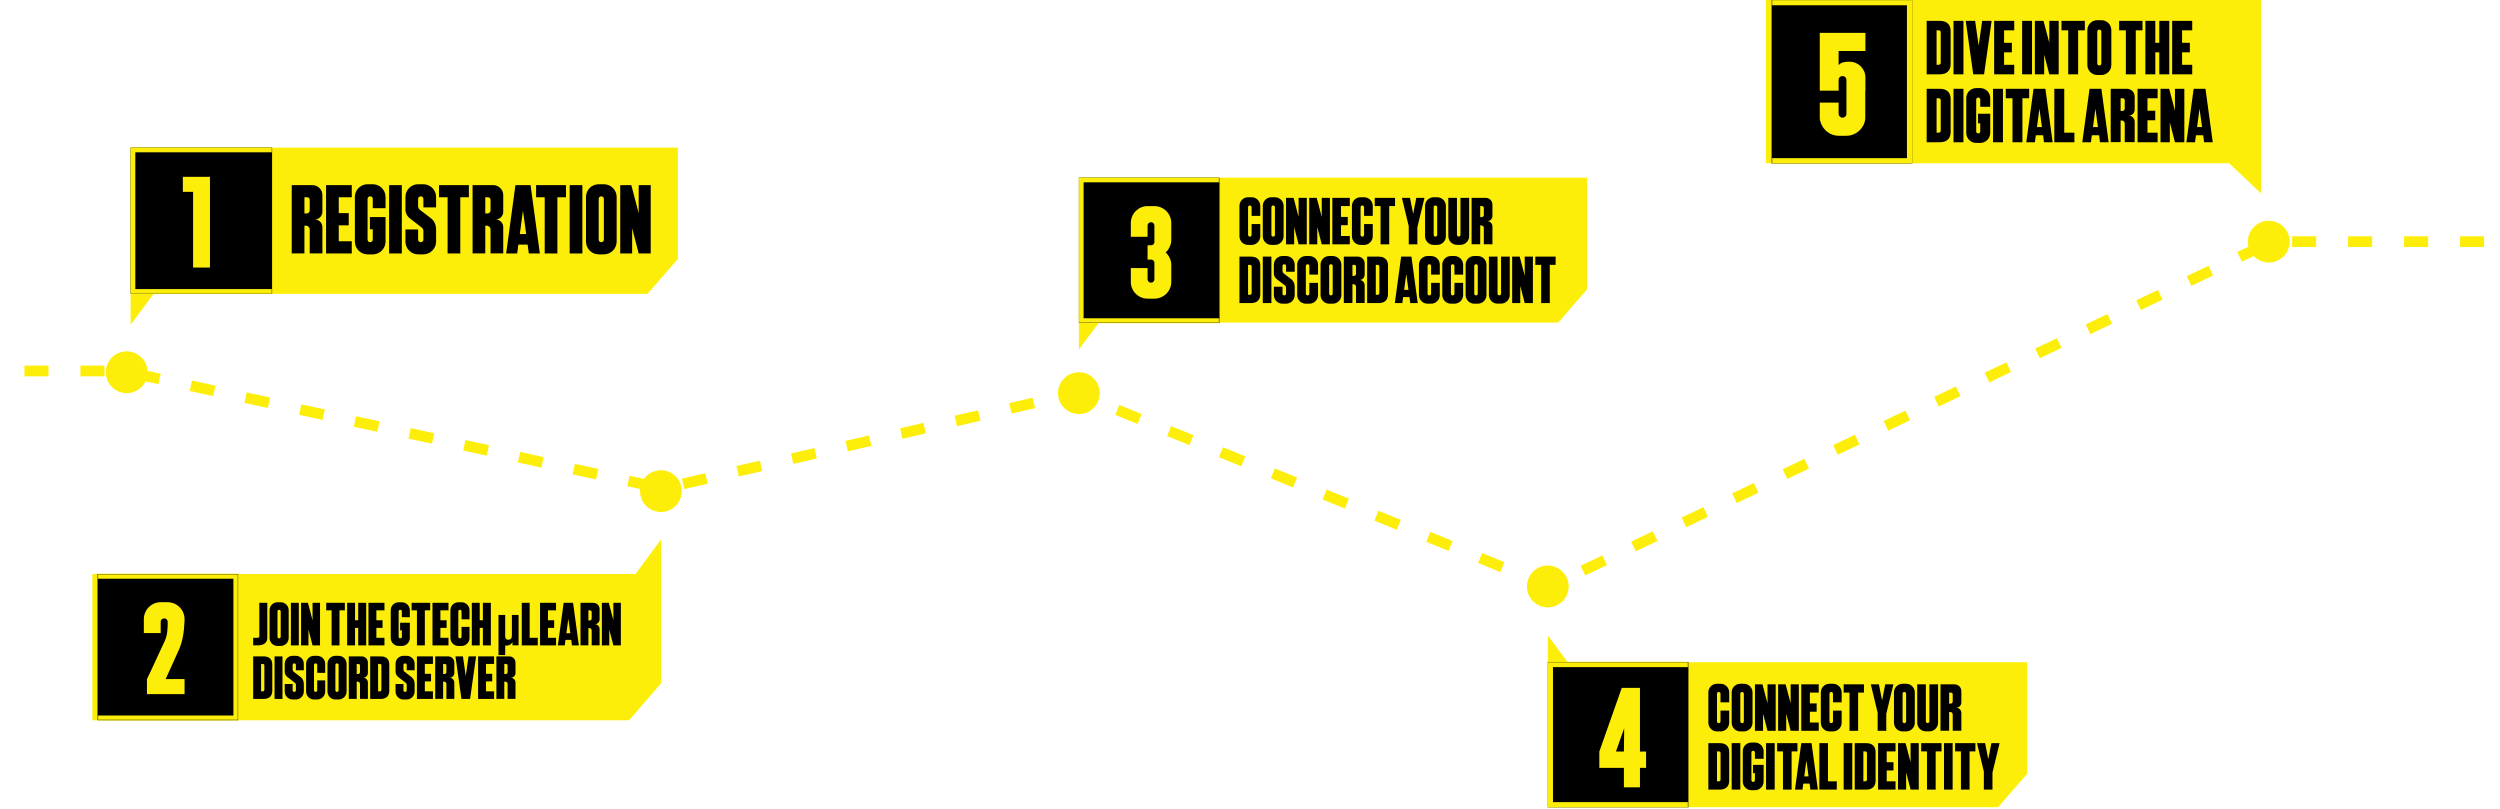 <svg width="1914" height="619" viewBox="0 0 1914 619" fill="none" xmlns="http://www.w3.org/2000/svg">
<path fill-rule="evenodd" clip-rule="evenodd" d="M1200.29 507H1552V592.421L1529.76 618H1185V507H1185L1185 486.475L1200.29 507Z" fill="#FDEE0A"/>
<mask id="path-2-inside-1_3444_1506" fill="white">
<path d="M1185 618.064H1292.66V506.812H1185V618.064Z"/>
</mask>
<path d="M1185 618.064H1292.66V506.812H1185V618.064Z" fill="black"/>
<path d="M1185 618.064V622.02H1181.04V618.064H1185ZM1185 506.812H1181.04V502.855H1185V506.812ZM1185 614.108H1292.66V622.02H1185V614.108ZM1292.66 510.768H1185V502.855H1292.66V510.768ZM1188.96 506.812V618.064H1181.04V506.812H1188.96Z" fill="#FDEE0A" mask="url(#path-2-inside-1_3444_1506)"/>
<path d="M1255.55 575.361H1260.23V587.868H1255.55V602.768H1243.26V587.868H1224.45V575.361L1241.63 526.638H1244.68H1255.55V575.361ZM1237.17 575.361H1243.26L1243.48 557.525L1237.17 575.361Z" fill="#FDEE0A"/>
<path d="M1317.22 544.024H1323.87V553.325C1323.87 556.985 1320.88 559.983 1317.22 559.983H1314.52C1310.86 559.983 1307.91 556.985 1307.91 553.325V530.098C1307.91 526.439 1310.86 523.491 1314.52 523.491H1317.22C1320.88 523.491 1323.87 526.439 1323.87 530.098V537.722H1317.22V531.115C1317.22 530.403 1316.66 529.793 1315.95 529.793H1315.79C1315.08 529.793 1314.52 530.403 1314.52 531.115V552.309C1314.52 553.02 1315.08 553.63 1315.79 553.63H1315.95C1316.66 553.63 1317.22 553.02 1317.22 552.309V544.024ZM1325.78 530.098C1325.78 526.439 1328.73 523.491 1332.39 523.491H1335.08C1338.74 523.491 1341.74 526.439 1341.74 530.098V553.325C1341.74 556.985 1338.74 559.983 1335.08 559.983H1332.39C1328.73 559.983 1325.78 556.985 1325.78 553.325V530.098ZM1332.39 552.309C1332.39 553.02 1332.95 553.63 1333.66 553.63H1333.81C1334.52 553.63 1335.08 553.02 1335.08 552.309V531.115C1335.08 530.403 1334.52 529.793 1333.81 529.793H1333.66C1332.95 529.793 1332.39 530.403 1332.39 531.115V552.309ZM1353.21 523.949H1359.46V559.526H1353.21L1349.8 546.362V559.526H1343.6V523.949H1349.34L1349.8 525.575L1353.21 538.535V523.949ZM1370.93 523.949H1377.18V559.526H1370.93L1367.52 546.362V559.526H1361.32V523.949H1367.06L1367.52 525.575L1370.93 538.535V523.949ZM1392.41 530.251H1385.65V538.535H1390.83V544.888H1385.65V553.173H1392.41V559.526H1379.04V523.949H1392.41V530.251ZM1403.33 544.024H1409.99V553.325C1409.99 556.985 1406.99 559.983 1403.33 559.983H1400.64C1396.98 559.983 1394.03 556.985 1394.03 553.325V530.098C1394.03 526.439 1396.98 523.491 1400.64 523.491H1403.33C1406.99 523.491 1409.99 526.439 1409.99 530.098V537.722H1403.33V531.115C1403.33 530.403 1402.77 529.793 1402.06 529.793H1401.91C1401.2 529.793 1400.64 530.403 1400.64 531.115V552.309C1400.64 553.02 1401.2 553.63 1401.91 553.63H1402.06C1402.77 553.63 1403.33 553.02 1403.33 552.309V544.024ZM1427.05 523.949V530.251H1422.58V559.526H1415.97V530.251H1411.5V523.949H1427.05ZM1443.33 523.949H1449.58L1444.19 546.261H1444.14V559.526H1437.53V545.702L1432.3 523.949H1438.5L1439.51 529.082L1440.94 536.197L1442.31 529.082L1443.33 523.949ZM1450.02 530.098C1450.02 526.439 1452.96 523.491 1456.62 523.491H1459.32C1462.98 523.491 1465.97 526.439 1465.97 530.098V553.325C1465.97 556.985 1462.98 559.983 1459.32 559.983H1456.62C1452.96 559.983 1450.02 556.985 1450.02 553.325V530.098ZM1456.62 552.309C1456.62 553.02 1457.18 553.63 1457.89 553.63H1458.05C1458.76 553.63 1459.32 553.02 1459.32 552.309V531.115C1459.32 530.403 1458.76 529.793 1458.05 529.793H1457.89C1457.18 529.793 1456.62 530.403 1456.62 531.115V552.309ZM1477.14 523.949H1483.79V553.274C1483.79 556.934 1480.79 559.933 1477.14 559.933H1474.44C1470.78 559.933 1467.83 556.934 1467.83 553.274V523.949H1474.44V552.258C1474.44 553.02 1475 553.579 1475.71 553.579H1475.86C1476.58 553.579 1477.14 553.02 1477.14 552.258V523.949ZM1497.7 541.839C1499.83 541.839 1501.61 543.618 1501.61 545.803V559.475H1495V547.023C1495 545.905 1494.09 545.041 1492.97 545.041H1492.26V559.475H1485.65V523.949H1496.38C1499.27 523.949 1501.61 526.236 1501.61 529.133V537.824C1501.61 540.06 1499.78 541.839 1497.6 541.839H1497.7ZM1495 531.572C1495 530.861 1494.39 530.251 1493.68 530.251H1492.26V538.688H1493.43C1494.29 538.688 1495 537.976 1495 537.112V531.572ZM1307.91 568.949H1316.71C1321.89 568.949 1323.87 571.947 1323.87 575.708V597.715C1323.87 601.476 1321.89 604.526 1316.71 604.526H1307.91V568.949ZM1314.52 598.173H1316C1316.71 598.173 1317.27 597.563 1317.27 596.851V576.572C1317.27 575.861 1316.71 575.251 1316 575.251H1314.52V598.173ZM1332.39 604.526H1325.78V568.949H1332.39V604.526ZM1350.23 575.098V580.943H1343.57V576.115C1343.57 575.403 1343.01 574.793 1342.3 574.793H1342.15C1341.44 574.793 1340.88 575.403 1340.88 576.115V597.309C1340.88 598.02 1341.44 598.63 1342.15 598.63H1342.3C1343.01 598.63 1343.57 598.02 1343.57 597.309V591.921H1342.1V585.568H1350.23V598.325C1350.23 601.985 1347.23 604.983 1343.57 604.983H1340.88C1337.22 604.983 1334.27 601.985 1334.27 598.325V575.098C1334.27 571.439 1337.22 568.491 1340.88 568.491H1343.57C1347.23 568.491 1350.23 571.439 1350.23 575.098ZM1358.7 604.526H1352.09V568.949H1358.7V604.526ZM1376.13 568.949V575.251H1371.66V604.526H1365.05V575.251H1360.58V568.949H1376.13ZM1379.97 604.526H1374.23L1379.05 568.949H1386.93L1391.76 604.526H1386.02L1385.41 599.901H1380.58L1379.97 604.526ZM1382.97 582.214L1381.34 594.412H1384.64L1382.97 582.214ZM1399.49 598.173H1406.25V604.526H1392.89V568.949H1399.49V598.173ZM1418.11 604.526H1411.5V568.949H1418.11V604.526ZM1419.99 568.949H1428.78C1433.96 568.949 1435.95 571.947 1435.95 575.708V597.715C1435.95 601.476 1433.96 604.526 1428.78 604.526H1419.99V568.949ZM1426.59 598.173H1428.07C1428.78 598.173 1429.34 597.563 1429.34 596.851V576.572C1429.34 575.861 1428.78 575.251 1428.07 575.251H1426.59V598.173ZM1451.22 575.251H1444.46V583.535H1449.65V589.888H1444.46V598.173H1451.22V604.526H1437.86V568.949H1451.22V575.251ZM1462.75 568.949H1469V604.526H1462.75L1459.34 591.362V604.526H1453.14V568.949H1458.89L1459.34 570.575L1462.75 583.535V568.949ZM1486.41 568.949V575.251H1481.94V604.526H1475.33V575.251H1470.86V568.949H1486.41ZM1494.94 604.526H1488.33V568.949H1494.94V604.526ZM1512.37 568.949V575.251H1507.9V604.526H1501.29V575.251H1496.82V568.949H1512.37ZM1524.63 568.949H1530.88L1525.49 591.261H1525.44V604.526H1518.83V590.702L1513.6 568.949H1519.8L1520.81 574.082L1522.24 581.197L1523.61 574.082L1524.63 568.949Z" fill="black"/>
<path fill-rule="evenodd" clip-rule="evenodd" d="M1352 0H1731V93.552L1731 93.554L1731 148L1706.56 125H1352V0Z" fill="#FDEE0A"/>
<mask id="path-7-inside-2_3444_1506" fill="white">
<path d="M1464 0H1356.34V125.127H1464V0Z"/>
</mask>
<path d="M1464 0H1356.34V125.127H1464V0Z" fill="black"/>
<path d="M1464 0V-4.036H1468.04V0H1464ZM1464 125.127H1468.04V129.164H1464V125.127ZM1464 4.036H1356.34V-4.036H1464V4.036ZM1356.34 121.091H1464V129.164H1356.34V121.091ZM1459.96 125.127V0H1468.04V125.127H1459.96Z" fill="#FDEE0A" mask="url(#path-7-inside-2_3444_1506)"/>
<path d="M1428.17 39.035H1407.64V43.363V46.802V47.246V50.02C1407.64 50.02 1408.86 47.246 1415.3 47.246H1416.08C1422.73 47.246 1428.17 52.683 1428.17 59.341V69.771H1428.06V90.076C1428.06 97.177 1421.62 103.946 1413.64 103.946H1407.75C1398.66 103.946 1393.22 95.846 1393.22 90.076V78.537H1407.64V87.191C1407.64 88.745 1408.98 90.076 1410.53 90.076H1410.75C1412.3 90.076 1413.64 88.745 1413.64 87.191V60.894C1413.64 60.672 1413.52 60.561 1413.52 60.339C1413.19 59.119 1412.08 58.231 1410.75 58.231H1410.53C1408.98 58.231 1407.64 59.452 1407.64 61.116V65.776V69.438H1393.22V45.249V43.363V25.166H1428.17V39.035Z" fill="#FDEE0A"/>
<path d="M1475.05 15.975H1485.17C1491.13 15.975 1493.41 19.424 1493.41 23.75V49.064C1493.41 53.39 1491.13 56.898 1485.17 56.898H1475.05V15.975ZM1482.65 49.59H1484.35C1485.17 49.59 1485.81 48.889 1485.81 48.07V24.744C1485.81 23.925 1485.17 23.224 1484.35 23.224H1482.65V49.59ZM1503.21 56.898H1495.61V15.975H1503.21V56.898ZM1517.54 15.975H1524.79L1519 56.898H1510.7L1504.97 15.975H1512.16L1514.85 34.916L1517.54 15.975ZM1542.1 23.224H1534.32V32.753H1540.28V40.061H1534.32V49.59H1542.1V56.898H1526.72V15.975H1542.1V23.224ZM1555.73 56.898H1548.13V15.975H1555.73V56.898ZM1568.94 15.975H1576.13V56.898H1568.94L1565.02 41.756V56.898H1557.89V15.975H1564.5L1565.02 17.845L1568.94 32.753V15.975ZM1596.16 15.975V23.224H1591.02V56.898H1583.42V23.224H1578.27V15.975H1596.16ZM1598.08 23.049C1598.08 18.839 1601.48 15.448 1605.68 15.448H1608.78C1612.99 15.448 1616.44 18.839 1616.44 23.049V49.766C1616.44 53.975 1612.99 57.424 1608.78 57.424H1605.68C1601.48 57.424 1598.08 53.975 1598.08 49.766V23.049ZM1605.68 48.596C1605.68 49.415 1606.33 50.116 1607.15 50.116H1607.32C1608.14 50.116 1608.78 49.415 1608.78 48.596V24.218C1608.78 23.399 1608.14 22.698 1607.32 22.698H1607.15C1606.33 22.698 1605.68 23.399 1605.68 24.218V48.596ZM1640.29 15.975V23.224H1635.15V56.898H1627.55V23.224H1622.41V15.975H1640.29ZM1653.14 15.975H1660.8V56.898H1653.14V40.061H1650.1V56.898H1642.5V15.975H1650.1V32.753H1653.14V15.975ZM1678.37 23.224H1670.6V32.753H1676.56V40.061H1670.6V49.59H1678.37V56.898H1663V15.975H1678.37V23.224ZM1475.05 67.975H1485.17C1491.13 67.975 1493.41 71.424 1493.41 75.75V101.064C1493.41 105.39 1491.13 108.898 1485.17 108.898H1475.05V67.975ZM1482.65 101.59H1484.35C1485.17 101.59 1485.81 100.889 1485.81 100.07V76.744C1485.81 75.925 1485.17 75.224 1484.35 75.224H1482.65V101.59ZM1503.21 108.898H1495.61V67.975H1503.21V108.898ZM1523.72 75.049V81.772H1516.07V76.218C1516.07 75.399 1515.42 74.698 1514.6 74.698H1514.43C1513.61 74.698 1512.97 75.399 1512.97 76.218V100.596C1512.97 101.415 1513.61 102.116 1514.43 102.116H1514.6C1515.42 102.116 1516.07 101.415 1516.07 100.596V94.399H1514.37V87.092H1523.72V101.765C1523.72 105.975 1520.28 109.424 1516.07 109.424H1512.97C1508.76 109.424 1505.37 105.975 1505.37 101.765V75.049C1505.37 70.839 1508.76 67.448 1512.97 67.448H1516.07C1520.28 67.448 1523.72 70.839 1523.72 75.049ZM1533.46 108.898H1525.86V67.975H1533.46V108.898ZM1553.52 67.975V75.224H1548.37V108.898H1540.77V75.224H1535.63V67.975H1553.52ZM1557.93 108.898H1551.33L1556.88 67.975H1565.94L1571.5 108.898H1564.89L1564.19 103.578H1558.63L1557.93 108.898ZM1561.38 83.233L1559.51 97.264H1563.31L1561.38 83.233ZM1580.39 101.59H1588.17V108.898H1572.79V67.975H1580.39V101.59ZM1600.81 108.898H1594.2L1599.76 67.975H1608.82L1614.37 108.898H1607.77L1607.06 103.578H1601.51L1600.81 108.898ZM1604.26 83.233L1602.39 97.264H1606.19L1604.26 83.233ZM1629.81 88.553C1632.26 88.553 1634.31 90.599 1634.31 93.113V108.839H1626.71V94.516C1626.71 93.23 1625.66 92.236 1624.37 92.236H1623.55V108.839H1615.95V67.975H1628.29C1631.62 67.975 1634.31 70.605 1634.31 73.938V83.935C1634.31 86.507 1632.21 88.553 1629.69 88.553H1629.81ZM1626.71 76.744C1626.71 75.925 1626.01 75.224 1625.19 75.224H1623.55V84.928H1624.9C1625.89 84.928 1626.71 84.11 1626.71 83.116V76.744ZM1651.88 75.224H1644.11V84.753H1650.07V92.061H1644.11V101.59H1651.88V108.898H1636.51V67.975H1651.88V75.224ZM1665.14 67.975H1672.33V108.898H1665.14L1661.22 93.756V108.898H1654.09V67.975H1660.7L1661.22 69.845L1665.14 84.753V67.975ZM1680.51 108.898H1673.9L1679.46 67.975H1688.52L1694.07 108.898H1687.47L1686.76 103.578H1681.21L1680.51 108.898ZM1683.96 83.233L1682.09 97.264H1685.89L1683.96 83.233Z" fill="black"/>
<path fill-rule="evenodd" clip-rule="evenodd" d="M100 113H519V198.192L495.696 225H117.587L100.001 248.602L100.001 225H100V113Z" fill="#FDEE0A"/>
<mask id="path-12-inside-3_3444_1506" fill="white">
<path d="M100 113H208.321V224.932H100V113Z"/>
</mask>
<path d="M100 113H208.321V224.932H100V113Z" fill="black"/>
<path d="M100 113V109.389H96.389V113H100ZM100 224.932H96.389V228.542H100V224.932ZM100 116.611H208.321V109.389H100V116.611ZM208.321 221.321H100V228.542H208.321V221.321ZM103.611 224.932V113H96.389V224.932H103.611Z" fill="#FDEE0A" mask="url(#path-12-inside-3_3444_1506)"/>
<path d="M139.995 135.37H160.74V204.85H147.836V146.884H139.995V135.37Z" fill="#FDEE0A"/>
<path d="M241.069 168.052C244.209 168.052 246.827 170.669 246.827 173.884V194H237.105V175.679C237.105 174.034 235.759 172.763 234.114 172.763H233.067V194H223.346V141.729H239.124C243.387 141.729 246.827 145.094 246.827 149.357V162.144C246.827 165.434 244.135 168.052 240.919 168.052H241.069ZM237.105 152.946C237.105 151.899 236.208 151.002 235.161 151.002H233.067V163.415H234.787C236.058 163.415 237.105 162.368 237.105 161.097V152.946ZM269.302 151.002H259.357V163.191H266.984V172.538H259.357V184.727H269.302V194.075H249.636V141.729H269.302V151.002ZM295.17 150.778V159.377H285.374V152.273C285.374 151.226 284.552 150.329 283.505 150.329H283.28C282.233 150.329 281.411 151.226 281.411 152.273V183.456C281.411 184.503 282.233 185.4 283.28 185.4H283.505C284.552 185.4 285.374 184.503 285.374 183.456V175.53H283.206V166.182H295.17V184.952C295.17 190.336 290.758 194.748 285.374 194.748H281.411C276.027 194.748 271.69 190.336 271.69 184.952V150.778C271.69 145.394 276.027 141.056 281.411 141.056H285.374C290.758 141.056 295.17 145.394 295.17 150.778ZM307.627 194.075H297.906V141.729H307.627V194.075ZM333.874 158.779H324.153V152.273C324.153 151.226 323.256 150.329 322.209 150.329H322.059C320.937 150.329 320.115 151.226 320.115 152.273V157.583C320.115 159.078 320.713 159.901 321.162 160.349L321.61 160.723L329.986 167.154C329.986 167.154 333.874 169.697 333.874 175.679V184.952C333.874 190.336 329.462 194.748 324.078 194.748H320.115C314.731 194.748 310.394 190.336 310.394 184.952V175.679H320.115V183.456C320.115 184.503 320.937 185.4 322.059 185.4H322.209C323.256 185.4 324.153 184.503 324.153 183.456V176.651C324.078 176.352 324.003 175.081 322.956 174.258L313.759 167.154C309.945 164.238 310.394 160.05 310.394 160.05V150.778C310.394 145.394 314.731 141.056 320.115 141.056H324.078C329.462 141.056 333.874 145.394 333.874 150.778V158.779ZM358.981 141.729V151.002H352.401V194.075H342.679V151.002H336.099V141.729H358.981ZM379.527 168.052C382.668 168.052 385.285 170.669 385.285 173.884V194H375.564V175.679C375.564 174.034 374.218 172.763 372.572 172.763H371.526V194H361.804V141.729H377.583C381.845 141.729 385.285 145.094 385.285 149.357V162.144C385.285 165.434 382.593 168.052 379.377 168.052H379.527ZM375.564 152.946C375.564 151.899 374.666 151.002 373.619 151.002H371.526V163.415H373.245C374.517 163.415 375.564 162.368 375.564 161.097V152.946ZM395.96 194.075H387.51L394.614 141.729H406.204L413.308 194.075H404.858L403.961 187.27H396.857L395.96 194.075ZM400.372 161.247L397.979 179.194H402.839L400.372 161.247ZM433.322 141.729V151.002H426.742V194.075H417.02V151.002H410.44V141.729H433.322ZM445.866 194.075H436.145V141.729H445.866V194.075ZM448.633 150.778C448.633 145.394 452.97 141.056 458.354 141.056H462.317C467.701 141.056 472.113 145.394 472.113 150.778V184.952C472.113 190.336 467.701 194.748 462.317 194.748H458.354C452.97 194.748 448.633 190.336 448.633 184.952V150.778ZM458.354 183.456C458.354 184.503 459.177 185.4 460.223 185.4H460.448C461.495 185.4 462.317 184.503 462.317 183.456V152.273C462.317 151.226 461.495 150.329 460.448 150.329H460.223C459.177 150.329 458.354 151.226 458.354 152.273V183.456ZM488.982 141.729H498.18V194.075H488.982L483.972 174.707V194.075H474.849V141.729H483.299L483.972 144.122L488.982 163.191V141.729Z" fill="black"/>
<path fill-rule="evenodd" clip-rule="evenodd" d="M506.092 439.478L506.092 413L486.483 439.478H70.658V551.41H481.693L506.098 523.164V439.478H506.092Z" fill="#FDEE0A"/>
<mask id="path-17-inside-4_3444_1506" fill="white">
<path d="M182.309 439.479H74.645V551.41H182.309V439.479Z"/>
</mask>
<path d="M182.309 439.479H74.645V551.41H182.309V439.479Z" fill="black"/>
<path d="M182.309 439.479V435.868H185.919V439.479H182.309ZM182.309 551.41H185.919V555.021H182.309V551.41ZM182.309 443.089H74.645V435.868H182.309V443.089ZM74.645 547.8H182.309V555.021H74.645V547.8ZM178.698 551.41V439.479H185.919V551.41H178.698Z" fill="#FDEE0A" mask="url(#path-17-inside-4_3444_1506)"/>
<path d="M137.62 495.894C137.521 496.191 137.421 496.39 137.322 496.688C133.749 504.43 130.374 512.271 126.801 519.914H141.293V531.428H121.243H112.508V519.914C113.302 518.226 114.096 516.44 114.989 514.752C117.868 508.499 120.846 502.147 123.724 495.894C124.518 494.206 125.312 492.519 126.106 490.831C128.29 485.968 128.389 481.203 128.389 475.943C128.389 475.248 127.992 474.553 127.496 474.057C127.297 473.958 127.099 473.858 126.9 473.66C126.602 473.561 126.205 473.461 125.808 473.461H125.61C124.22 473.461 123.029 474.553 123.029 475.943V484.677H110.126V474.057C110.126 466.91 115.883 461.054 123.029 461.054H128.29C135.536 461.054 141.293 466.91 141.293 474.057C141.293 474.057 141.293 487.357 137.62 495.894Z" fill="#FDEE0A"/>
<path d="M198.541 461.521H204.641V488.48C204.641 491.6 202.406 494.068 197.517 494.068H193.838V488.294H197.377C198.029 488.294 198.541 487.735 198.541 487.083V461.521ZM206.388 467.155C206.388 463.802 209.089 461.102 212.441 461.102H214.909C218.261 461.102 221.009 463.802 221.009 467.155V488.434C221.009 491.786 218.261 494.533 214.909 494.533H212.441C209.089 494.533 206.388 491.786 206.388 488.434V467.155ZM212.441 487.502C212.441 488.154 212.953 488.713 213.605 488.713H213.745C214.397 488.713 214.909 488.154 214.909 487.502V468.086C214.909 467.434 214.397 466.875 213.745 466.875H213.605C212.953 466.875 212.441 467.434 212.441 468.086V487.502ZM228.765 494.114H222.712V461.521H228.765V494.114ZM239.288 461.521H245.015V494.114H239.288L236.168 482.055V494.114H230.488V461.521H235.749L236.168 463.011L239.288 474.884V461.521ZM264.015 461.521V467.295H259.918V494.114H253.865V467.295H249.767V461.521H264.015ZM274.247 461.521H280.347V494.114H274.247V480.704H271.826V494.114H265.773V461.521H271.826V474.884H274.247V461.521ZM294.343 467.295H288.15V474.884H292.899V480.704H288.15V488.294H294.343V494.114H282.097V461.521H294.343V467.295ZM313.769 467.155V472.51H307.669V468.086C307.669 467.434 307.157 466.875 306.505 466.875H306.366C305.714 466.875 305.202 467.434 305.202 468.086V487.502C305.202 488.154 305.714 488.713 306.366 488.713H306.505C307.157 488.713 307.669 488.154 307.669 487.502V482.567H306.319V476.747H313.769V488.434C313.769 491.786 311.022 494.533 307.669 494.533H305.202C301.849 494.533 299.148 491.786 299.148 488.434V467.155C299.148 463.802 301.849 461.102 305.202 461.102H307.669C311.022 461.102 313.769 463.802 313.769 467.155ZM329.357 461.521V467.295H325.259V494.114H319.206V467.295H315.109V461.521H329.357ZM343.36 467.295H337.167V474.884H341.917V480.704H337.167V488.294H343.36V494.114H331.114V461.521H343.36V467.295ZM353.367 479.913H359.467V488.434C359.467 491.786 356.72 494.533 353.367 494.533H350.9C347.547 494.533 344.847 491.786 344.847 488.434V467.155C344.847 463.802 347.547 461.102 350.9 461.102H353.367C356.72 461.102 359.467 463.802 359.467 467.155V474.139H353.367V468.086C353.367 467.434 352.855 466.875 352.203 466.875H352.064C351.412 466.875 350.9 467.434 350.9 468.086V487.502C350.9 488.154 351.412 488.713 352.064 488.713H352.203C352.855 488.713 353.367 488.154 353.367 487.502V479.913ZM369.69 461.521H375.79V494.114H369.69V480.704H367.269V494.114H361.216V461.521H367.269V474.884H369.69V461.521ZM381.658 470.787H386.779V487.13C386.779 488.899 387.586 489.784 389.201 489.784C390.039 489.784 390.691 489.536 391.156 489.039C391.653 488.511 391.901 487.689 391.901 486.571V470.787H397.023V494.068H392.367V491.647C391.901 492.454 391.28 493.09 390.504 493.556C389.728 494.021 388.859 494.254 387.897 494.254H386.779V501.518H381.658V470.787ZM405.51 488.294H411.703V494.114H399.457V461.521H405.51V488.294ZM425.708 467.295H419.515V474.884H424.264V480.704H419.515V488.294H425.708V494.114H413.462V461.521H425.708V467.295ZM432.365 494.114H427.103L431.527 461.521H438.744L443.167 494.114H437.906L437.347 489.877H432.923L432.365 494.114ZM435.112 473.674L433.622 484.848H436.648L435.112 473.674ZM455.463 477.911C457.418 477.911 459.048 479.54 459.048 481.543V494.068H452.995V482.66C452.995 481.636 452.157 480.844 451.133 480.844H450.481V494.068H444.428V461.521H454.252C456.906 461.521 459.048 463.616 459.048 466.27V474.232C459.048 476.281 457.372 477.911 455.37 477.911H455.463ZM452.995 468.505C452.995 467.853 452.436 467.295 451.784 467.295H450.481V475.024H451.552C452.343 475.024 452.995 474.372 452.995 473.58V468.505ZM469.597 461.521H475.324V494.114H469.597L466.478 482.055V494.114H460.797V461.521H466.059L466.478 463.011L469.597 474.884V461.521ZM193.838 502.521H201.893C206.643 502.521 208.459 505.268 208.459 508.714V528.875C208.459 532.321 206.643 535.114 201.893 535.114H193.838V502.521ZM199.891 529.294H201.241C201.893 529.294 202.406 528.735 202.406 528.083V509.505C202.406 508.853 201.893 508.295 201.241 508.295H199.891V529.294ZM216.261 535.114H210.208V502.521H216.261V535.114ZM232.604 513.137H226.551V509.086C226.551 508.434 225.992 507.875 225.34 507.875H225.247C224.548 507.875 224.036 508.434 224.036 509.086V512.392C224.036 513.323 224.409 513.835 224.688 514.115L224.967 514.348L230.182 518.352C230.182 518.352 232.604 519.935 232.604 523.66V529.434C232.604 532.786 229.856 535.533 226.504 535.533H224.036C220.684 535.533 217.983 532.786 217.983 529.434V523.66H224.036V528.502C224.036 529.154 224.548 529.713 225.247 529.713H225.34C225.992 529.713 226.551 529.154 226.551 528.502V524.265C226.504 524.079 226.457 523.288 225.806 522.775L220.078 518.352C217.704 516.536 217.983 513.929 217.983 513.929V508.155C217.983 504.802 220.684 502.102 224.036 502.102H226.504C229.856 502.102 232.604 504.802 232.604 508.155V513.137ZM242.873 520.913H248.973V529.434C248.973 532.786 246.226 535.533 242.873 535.533H240.406C237.053 535.533 234.353 532.786 234.353 529.434V508.155C234.353 504.802 237.053 502.102 240.406 502.102H242.873C246.226 502.102 248.973 504.802 248.973 508.155V515.139H242.873V509.086C242.873 508.434 242.361 507.875 241.709 507.875H241.57C240.918 507.875 240.406 508.434 240.406 509.086V528.502C240.406 529.154 240.918 529.713 241.57 529.713H241.709C242.361 529.713 242.873 529.154 242.873 528.502V520.913ZM250.722 508.155C250.722 504.802 253.423 502.102 256.775 502.102H259.243C262.595 502.102 265.343 504.802 265.343 508.155V529.434C265.343 532.786 262.595 535.533 259.243 535.533H256.775C253.423 535.533 250.722 532.786 250.722 529.434V508.155ZM256.775 528.502C256.775 529.154 257.287 529.713 257.939 529.713H258.079C258.731 529.713 259.243 529.154 259.243 528.502V509.086C259.243 508.434 258.731 507.875 258.079 507.875H257.939C257.287 507.875 256.775 508.434 256.775 509.086V528.502ZM278.081 518.911C280.037 518.911 281.667 520.54 281.667 522.543V535.068H275.613V523.66C275.613 522.636 274.775 521.844 273.751 521.844H273.099V535.068H267.046V502.521H276.871C279.525 502.521 281.667 504.616 281.667 507.27V515.232C281.667 517.281 279.99 518.911 277.988 518.911H278.081ZM275.613 509.505C275.613 508.853 275.055 508.295 274.403 508.295H273.099V516.024H274.17C274.962 516.024 275.613 515.372 275.613 514.58V509.505ZM283.416 502.521H291.471C296.22 502.521 298.036 505.268 298.036 508.714V528.875C298.036 532.321 296.22 535.114 291.471 535.114H283.416V502.521ZM289.469 529.294H290.819C291.471 529.294 291.983 528.735 291.983 528.083V509.505C291.983 508.853 291.471 508.295 290.819 508.295H289.469V529.294ZM317.452 513.137H311.399V509.086C311.399 508.434 310.84 507.875 310.188 507.875H310.095C309.397 507.875 308.885 508.434 308.885 509.086V512.392C308.885 513.323 309.257 513.835 309.537 514.115L309.816 514.348L315.031 518.352C315.031 518.352 317.452 519.935 317.452 523.66V529.434C317.452 532.786 314.705 535.533 311.352 535.533H308.885C305.532 535.533 302.832 532.786 302.832 529.434V523.66H308.885V528.502C308.885 529.154 309.397 529.713 310.095 529.713H310.188C310.84 529.713 311.399 529.154 311.399 528.502V524.265C311.352 524.079 311.306 523.288 310.654 522.775L304.927 518.352C302.552 516.536 302.832 513.929 302.832 513.929V508.155C302.832 504.802 305.532 502.102 308.885 502.102H311.352C314.705 502.102 317.452 504.802 317.452 508.155V513.137ZM331.447 508.295H325.254V515.884H330.003V521.704H325.254V529.294H331.447V535.114H319.201V502.521H331.447V508.295ZM344.241 518.911C346.197 518.911 347.827 520.54 347.827 522.543V535.068H341.773V523.66C341.773 522.636 340.935 521.844 339.911 521.844H339.259V535.068H333.206V502.521H343.031C345.685 502.521 347.827 504.616 347.827 507.27V515.232C347.827 517.281 346.15 518.911 344.148 518.911H344.241ZM341.773 509.505C341.773 508.853 341.215 508.295 340.563 508.295H339.259V516.024H340.33C341.122 516.024 341.773 515.372 341.773 514.58V509.505ZM358.722 502.521H364.496L359.886 535.114H353.275L348.712 502.521H354.439L356.581 517.607L358.722 502.521ZM378.282 508.295H372.089V515.884H376.838V521.704H372.089V529.294H378.282V535.114H366.036V502.521H378.282V508.295ZM391.076 518.911C393.032 518.911 394.661 520.54 394.661 522.543V535.068H388.608V523.66C388.608 522.636 387.77 521.844 386.746 521.844H386.094V535.068H380.041V502.521H389.866C392.52 502.521 394.661 504.616 394.661 507.27V515.232C394.661 517.281 392.985 518.911 390.983 518.911H391.076ZM388.608 509.505C388.608 508.853 388.05 508.295 387.398 508.295H386.094V516.024H387.165C387.957 516.024 388.608 515.372 388.608 514.58V509.505Z" fill="black"/>
<path fill-rule="evenodd" clip-rule="evenodd" d="M826 136H1215V221.61L1192.93 247H841.345L826.003 267.59L826.003 247H826V136Z" fill="#FDEE0A"/>
<mask id="path-22-inside-5_3444_1506" fill="white">
<path d="M826.006 136H933.67V247.253H826.006V136Z"/>
</mask>
<path d="M826.006 136H933.67V247.253H826.006V136Z" fill="black"/>
<path d="M826.006 136V132.411H822.417V136H826.006ZM826.006 247.253H822.417V250.842H826.006V247.253ZM826.006 139.589H933.67V132.411H826.006V139.589ZM933.67 243.665H826.006V250.842H933.67V243.665ZM829.595 247.253V136H822.417V247.253H829.595Z" fill="#FDEE0A" mask="url(#path-22-inside-5_3444_1506)"/>
<path d="M892.593 193.12C892.494 193.12 892.494 193.218 892.395 193.218C892.494 193.317 892.494 193.317 892.593 193.416C894.27 194.994 895.454 196.869 896.144 199.138C896.539 200.322 896.736 201.308 896.736 202.196V215.81C896.736 222.914 890.915 228.636 883.812 228.636H878.583C871.48 228.636 865.758 222.914 865.758 215.81V205.254H878.583V213.837C878.583 215.219 879.669 216.402 881.05 216.402H881.346C882.727 216.402 883.812 215.219 883.812 213.837V201.209C883.812 199.828 882.727 198.743 881.346 198.743H878.583V187.792H881.346C882.727 187.792 883.812 186.707 883.812 185.326V172.698C883.812 171.317 882.727 170.133 881.346 170.133H881.05C879.669 170.133 878.583 171.317 878.583 172.698V181.281H865.758V170.725C865.758 163.622 871.48 157.801 878.583 157.801H883.812C890.915 157.801 896.736 163.622 896.736 170.725V184.339C896.736 185.129 896.539 186.214 896.144 187.398C895.454 189.568 894.27 191.541 892.593 193.12Z" fill="#FDEE0A"/>
<path d="M958.216 171.549H964.874V180.85C964.874 184.51 961.875 187.508 958.216 187.508H955.522C951.863 187.508 948.915 184.51 948.915 180.85V157.623C948.915 153.964 951.863 151.016 955.522 151.016H958.216C961.875 151.016 964.874 153.964 964.874 157.623V165.247H958.216V158.64C958.216 157.928 957.657 157.318 956.945 157.318H956.793C956.081 157.318 955.522 157.928 955.522 158.64V179.834C955.522 180.545 956.081 181.155 956.793 181.155H956.945C957.657 181.155 958.216 180.545 958.216 179.834V171.549ZM966.783 157.623C966.783 153.964 969.731 151.016 973.39 151.016H976.084C979.743 151.016 982.742 153.964 982.742 157.623V180.85C982.742 184.51 979.743 187.508 976.084 187.508H973.39C969.731 187.508 966.783 184.51 966.783 180.85V157.623ZM973.39 179.834C973.39 180.545 973.949 181.155 974.661 181.155H974.813C975.525 181.155 976.084 180.545 976.084 179.834V158.64C976.084 157.928 975.525 157.318 974.813 157.318H974.661C973.949 157.318 973.39 157.928 973.39 158.64V179.834ZM994.207 151.473H1000.46V187.051H994.207L990.802 173.887V187.051H984.601V151.473H990.345L990.802 153.1L994.207 166.06V151.473ZM1011.93 151.473H1018.18V187.051H1011.93L1008.52 173.887V187.051H1002.32V151.473H1008.06L1008.52 153.1L1011.93 166.06V151.473ZM1033.41 157.776H1026.65V166.06H1031.83V172.413H1026.65V180.698H1033.41V187.051H1020.04V151.473H1033.41V157.776ZM1044.33 171.549H1050.99V180.85C1050.99 184.51 1047.99 187.508 1044.33 187.508H1041.64C1037.98 187.508 1035.03 184.51 1035.03 180.85V157.623C1035.03 153.964 1037.98 151.016 1041.64 151.016H1044.33C1047.99 151.016 1050.99 153.964 1050.99 157.623V165.247H1044.33V158.64C1044.33 157.928 1043.77 157.318 1043.06 157.318H1042.91C1042.2 157.318 1041.64 157.928 1041.64 158.64V179.834C1041.64 180.545 1042.2 181.155 1042.91 181.155H1043.06C1043.77 181.155 1044.33 180.545 1044.33 179.834V171.549ZM1068.05 151.473V157.776H1063.58V187.051H1056.97V157.776H1052.5V151.473H1068.05ZM1084.33 151.473H1090.58L1085.19 173.786H1085.14V187.051H1078.53V173.226L1073.3 151.473H1079.5L1080.51 156.607L1081.94 163.722L1083.31 156.607L1084.33 151.473ZM1091.02 157.623C1091.02 153.964 1093.96 151.016 1097.62 151.016H1100.32C1103.98 151.016 1106.97 153.964 1106.97 157.623V180.85C1106.97 184.51 1103.98 187.508 1100.32 187.508H1097.62C1093.96 187.508 1091.02 184.51 1091.02 180.85V157.623ZM1097.62 179.834C1097.62 180.545 1098.18 181.155 1098.89 181.155H1099.05C1099.76 181.155 1100.32 180.545 1100.32 179.834V158.64C1100.32 157.928 1099.76 157.318 1099.05 157.318H1098.89C1098.18 157.318 1097.62 157.928 1097.62 158.64V179.834ZM1118.14 151.473H1124.79V180.799C1124.79 184.459 1121.79 187.457 1118.14 187.457H1115.44C1111.78 187.457 1108.83 184.459 1108.83 180.799V151.473H1115.44V179.783C1115.44 180.545 1116 181.104 1116.71 181.104H1116.86C1117.58 181.104 1118.14 180.545 1118.14 179.783V151.473ZM1138.7 169.364C1140.83 169.364 1142.61 171.143 1142.61 173.328V187H1136V174.548C1136 173.43 1135.09 172.566 1133.97 172.566H1133.26V187H1126.65V151.473H1137.38C1140.27 151.473 1142.61 153.761 1142.61 156.658V165.349C1142.61 167.585 1140.78 169.364 1138.6 169.364H1138.7ZM1136 159.097C1136 158.386 1135.39 157.776 1134.68 157.776H1133.26V166.213H1134.43C1135.29 166.213 1136 165.501 1136 164.637V159.097ZM948.915 196.473H957.708C962.892 196.473 964.874 199.472 964.874 203.233V225.24C964.874 229.001 962.892 232.051 957.708 232.051H948.915V196.473ZM955.522 225.698H956.996C957.708 225.698 958.267 225.088 958.267 224.376V204.097C958.267 203.386 957.708 202.776 956.996 202.776H955.522V225.698ZM973.39 232.051H966.783V196.473H973.39V232.051ZM991.229 208.062H984.622V203.64C984.622 202.928 984.012 202.318 983.301 202.318H983.199C982.437 202.318 981.878 202.928 981.878 203.64V207.248C981.878 208.265 982.284 208.824 982.589 209.129L982.894 209.383L988.586 213.754C988.586 213.754 991.229 215.482 991.229 219.548V225.85C991.229 229.51 988.231 232.508 984.571 232.508H981.878C978.218 232.508 975.27 229.51 975.27 225.85V219.548H981.878V224.834C981.878 225.545 982.437 226.155 983.199 226.155H983.301C984.012 226.155 984.622 225.545 984.622 224.834V220.209C984.571 220.005 984.52 219.141 983.809 218.582L977.557 213.754C974.965 211.772 975.27 208.926 975.27 208.926V202.623C975.27 198.964 978.218 196.016 981.878 196.016H984.571C988.231 196.016 991.229 198.964 991.229 202.623V208.062ZM1002.44 216.549H1009.1V225.85C1009.1 229.51 1006.1 232.508 1002.44 232.508H999.746C996.086 232.508 993.138 229.51 993.138 225.85V202.623C993.138 198.964 996.086 196.016 999.746 196.016H1002.44C1006.1 196.016 1009.1 198.964 1009.1 202.623V210.247H1002.44V203.64C1002.44 202.928 1001.88 202.318 1001.17 202.318H1001.02C1000.3 202.318 999.746 202.928 999.746 203.64V224.834C999.746 225.545 1000.3 226.155 1001.02 226.155H1001.17C1001.88 226.155 1002.44 225.545 1002.44 224.834V216.549ZM1011.01 202.623C1011.01 198.964 1013.95 196.016 1017.61 196.016H1020.31C1023.97 196.016 1026.97 198.964 1026.97 202.623V225.85C1026.97 229.51 1023.97 232.508 1020.31 232.508H1017.61C1013.95 232.508 1011.01 229.51 1011.01 225.85V202.623ZM1017.61 224.834C1017.61 225.545 1018.17 226.155 1018.88 226.155H1019.04C1019.75 226.155 1020.31 225.545 1020.31 224.834V203.64C1020.31 202.928 1019.75 202.318 1019.04 202.318H1018.88C1018.17 202.318 1017.61 202.928 1017.61 203.64V224.834ZM1040.87 214.364C1043.01 214.364 1044.78 216.143 1044.78 218.328V232H1038.18V219.548C1038.18 218.43 1037.26 217.566 1036.14 217.566H1035.43V232H1028.82V196.473H1039.55C1042.45 196.473 1044.78 198.761 1044.78 201.658V210.349C1044.78 212.585 1042.95 214.364 1040.77 214.364H1040.87ZM1038.18 204.097C1038.18 203.386 1037.57 202.776 1036.86 202.776H1035.43V211.213H1036.6C1037.47 211.213 1038.18 210.501 1038.18 209.637V204.097ZM1046.69 196.473H1055.49C1060.67 196.473 1062.65 199.472 1062.65 203.233V225.24C1062.65 229.001 1060.67 232.051 1055.49 232.051H1046.69V196.473ZM1053.3 225.698H1054.77C1055.49 225.698 1056.04 225.088 1056.04 224.376V204.097C1056.04 203.386 1055.49 202.776 1054.77 202.776H1053.3V225.698ZM1073.63 232.051H1067.89L1072.71 196.473H1080.59L1085.42 232.051H1079.68L1079.07 227.426H1074.24L1073.63 232.051ZM1076.63 209.739L1075 221.937H1078.31L1076.63 209.739ZM1095.65 216.549H1102.31V225.85C1102.31 229.51 1099.31 232.508 1095.65 232.508H1092.96C1089.3 232.508 1086.35 229.51 1086.35 225.85V202.623C1086.35 198.964 1089.3 196.016 1092.96 196.016H1095.65C1099.31 196.016 1102.31 198.964 1102.31 202.623V210.247H1095.65V203.64C1095.65 202.928 1095.09 202.318 1094.38 202.318H1094.23C1093.52 202.318 1092.96 202.928 1092.96 203.64V224.834C1092.96 225.545 1093.52 226.155 1094.23 226.155H1094.38C1095.09 226.155 1095.65 225.545 1095.65 224.834V216.549ZM1113.52 216.549H1120.18V225.85C1120.18 229.51 1117.18 232.508 1113.52 232.508H1110.83C1107.17 232.508 1104.22 229.51 1104.22 225.85V202.623C1104.22 198.964 1107.17 196.016 1110.83 196.016H1113.52C1117.18 196.016 1120.18 198.964 1120.18 202.623V210.247H1113.52V203.64C1113.52 202.928 1112.96 202.318 1112.25 202.318H1112.1C1111.38 202.318 1110.83 202.928 1110.83 203.64V224.834C1110.83 225.545 1111.38 226.155 1112.1 226.155H1112.25C1112.96 226.155 1113.52 225.545 1113.52 224.834V216.549ZM1122.09 202.623C1122.09 198.964 1125.03 196.016 1128.69 196.016H1131.39C1135.05 196.016 1138.05 198.964 1138.05 202.623V225.85C1138.05 229.51 1135.05 232.508 1131.39 232.508H1128.69C1125.03 232.508 1122.09 229.51 1122.09 225.85V202.623ZM1128.69 224.834C1128.69 225.545 1129.25 226.155 1129.96 226.155H1130.12C1130.83 226.155 1131.39 225.545 1131.39 224.834V203.64C1131.39 202.928 1130.83 202.318 1130.12 202.318H1129.96C1129.25 202.318 1128.69 202.928 1128.69 203.64V224.834ZM1149.21 196.473H1155.86V225.799C1155.86 229.459 1152.87 232.457 1149.21 232.457H1146.51C1142.85 232.457 1139.9 229.459 1139.9 225.799V196.473H1146.51V224.783C1146.51 225.545 1147.07 226.104 1147.78 226.104H1147.94C1148.65 226.104 1149.21 225.545 1149.21 224.783V196.473ZM1167.33 196.473H1173.58V232.051H1167.33L1163.92 218.887V232.051H1157.72V196.473H1163.47L1163.92 198.1L1167.33 211.06V196.473ZM1190.99 196.473V202.776H1186.52V232.051H1179.92V202.776H1175.44V196.473H1190.99Z" fill="black"/>
<path d="M-67 284H94L507.5 374L824 301L1186.5 449L1739 185H1913.5" stroke="#FDEE0A" stroke-width="8.214" stroke-dasharray="18.43 24.43"/>
<circle cx="97" cy="285" r="16" fill="#FDEE0A"/>
<circle cx="506" cy="376" r="16" fill="#FDEE0A"/>
<circle cx="826" cy="301" r="16" fill="#FDEE0A"/>
<circle cx="1185" cy="449" r="16" fill="#FDEE0A"/>
<circle cx="1737" cy="185" r="16" fill="#FDEE0A"/>
</svg>
